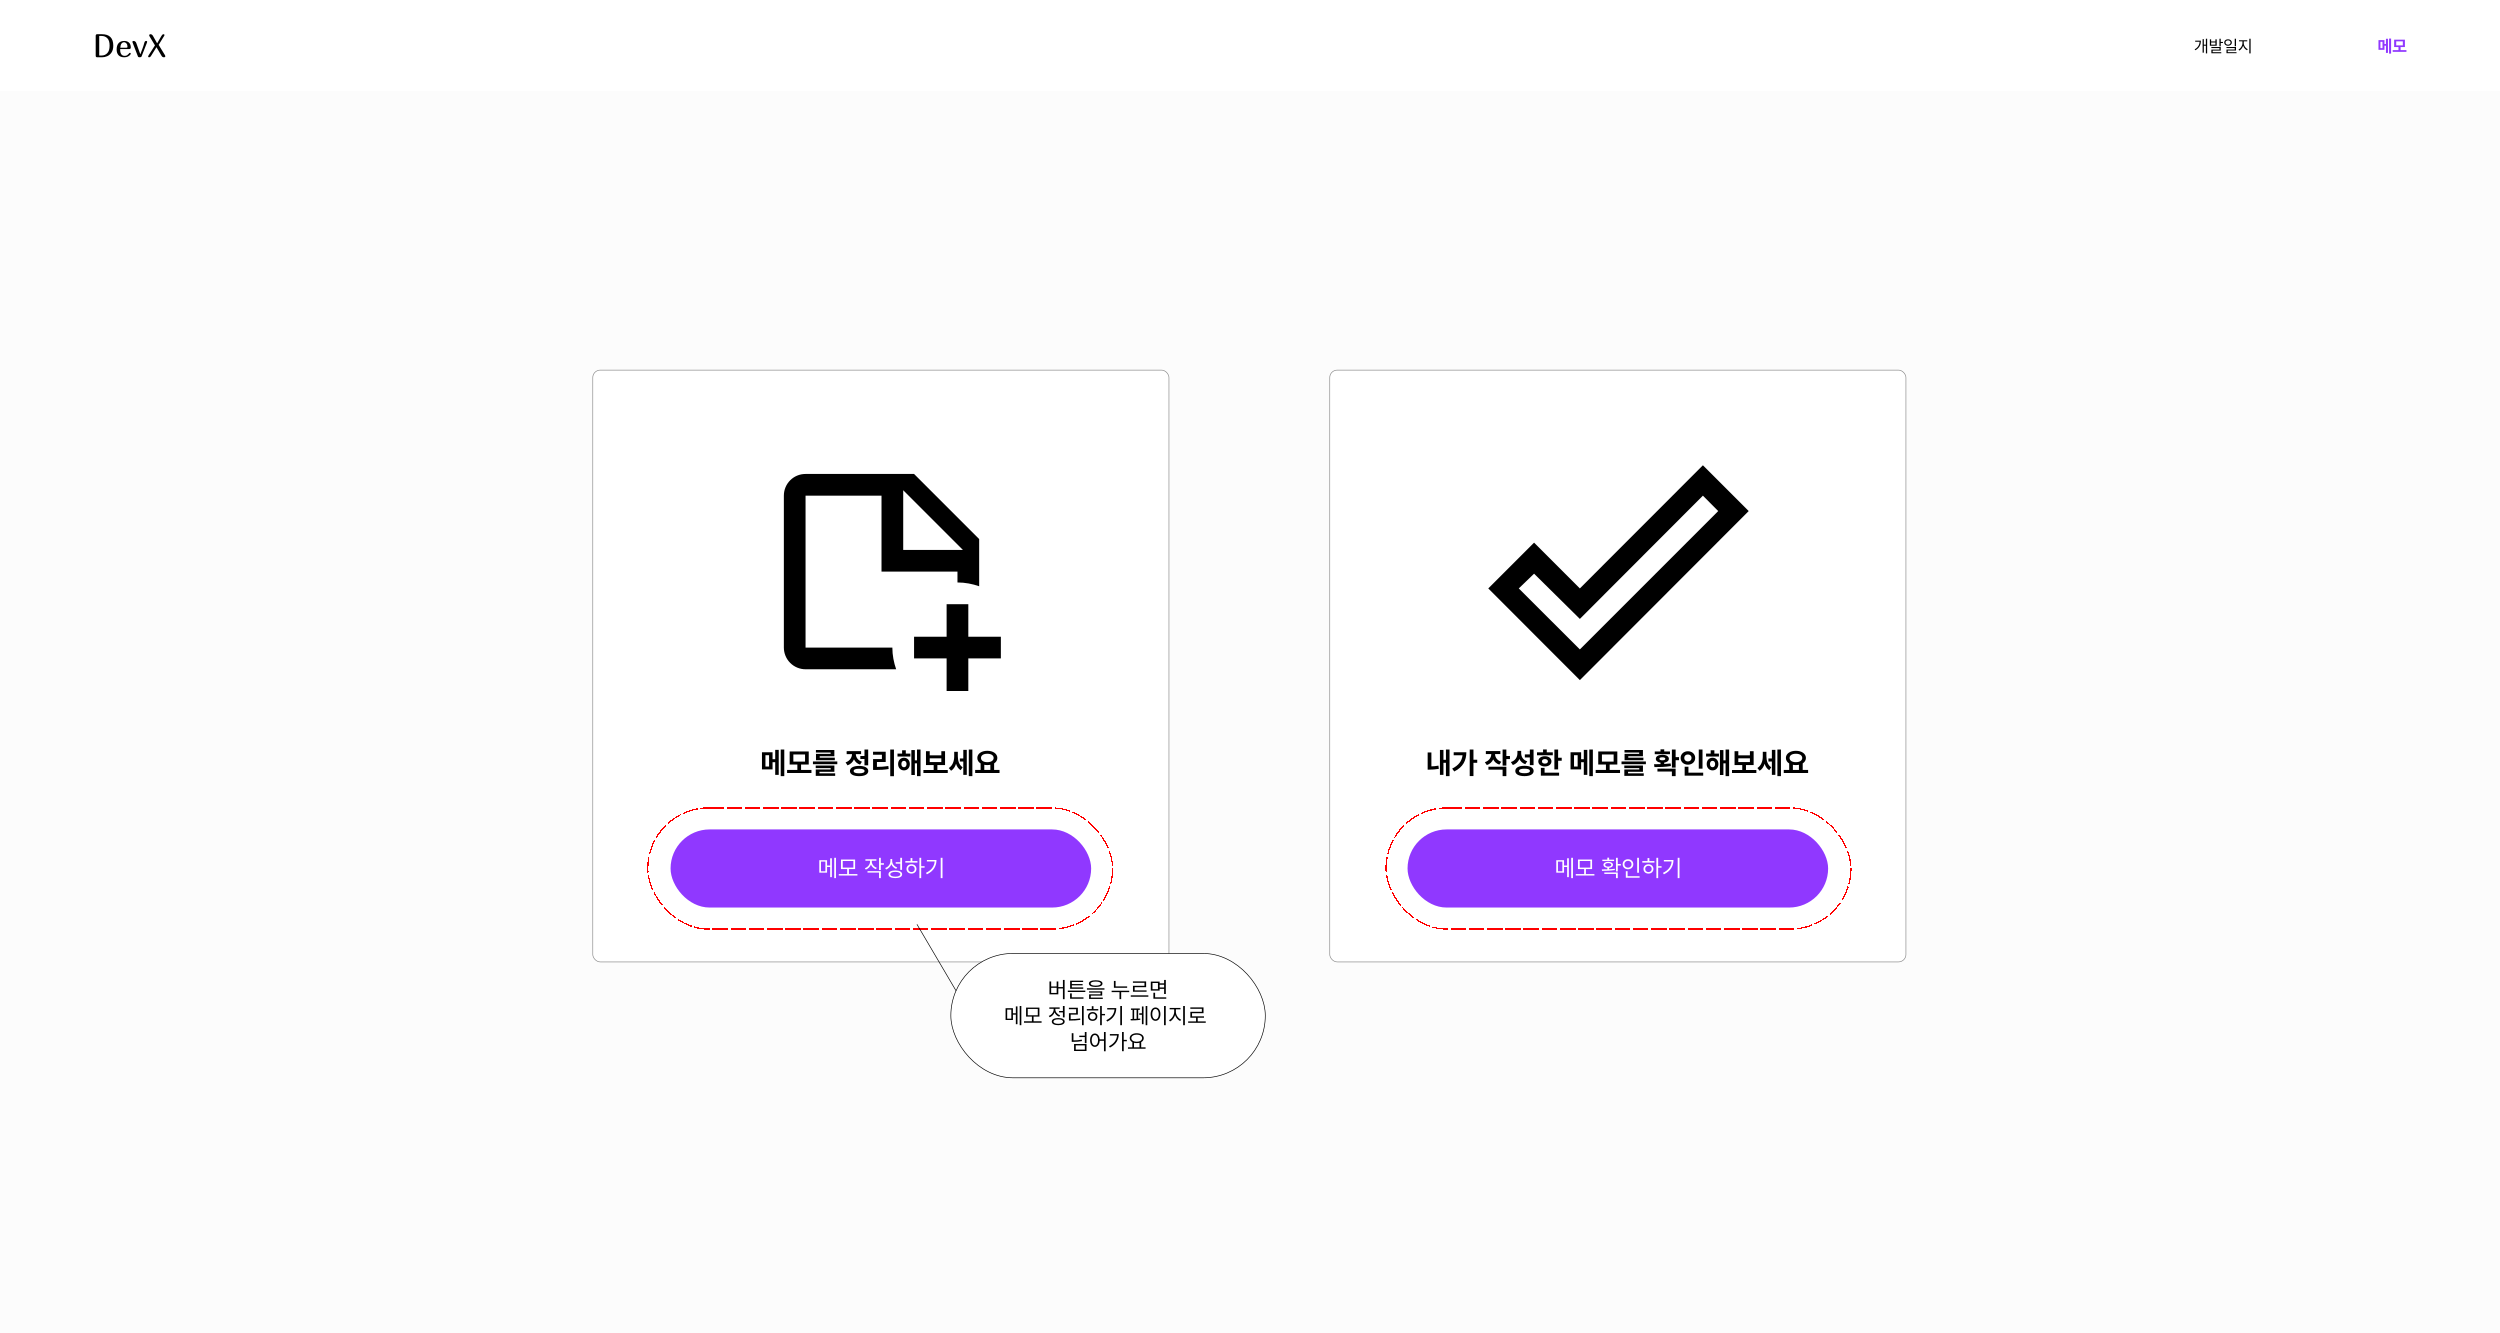 <svg width="1920" height="1024" viewBox="0 0 1920 1024" fill="none" xmlns="http://www.w3.org/2000/svg">
<g clip-path="url(#clip0_235_161)">
<rect width="1920" height="1024" fill="#FCFCFC"/>
<g filter="url(#filter0_d_235_161)">
<rect width="1920" height="70" fill="white"/>
<path d="M73.5 27.525C73.5 27.092 73.592 26.775 73.775 26.575C73.975 26.375 74.267 26.275 74.65 26.275H78.225C84.075 26.275 87 29.2 87 35.05C87 37.233 86.542 39 85.625 40.35C84.725 41.683 83.617 42.625 82.3 43.175C81 43.725 79.683 44 78.35 44H74.65C74.267 44 73.975 43.9 73.775 43.7C73.592 43.5 73.5 43.183 73.5 42.75V27.525ZM76.2 42.675H76.75V42.65H77.925C79.775 42.65 81.275 42.025 82.425 40.775C83.592 39.525 84.175 37.617 84.175 35.05C84.175 32.45 83.6 30.558 82.45 29.375C81.317 28.192 79.808 27.6 77.925 27.6H76.2V42.675ZM99.209 40.85C99.376 40.667 99.584 40.575 99.834 40.575C99.984 40.575 100.117 40.625 100.234 40.725C100.351 40.825 100.409 40.95 100.409 41.1C100.409 41.4 100.301 41.683 100.084 41.95C98.984 43.317 97.451 44 95.484 44C93.534 44 92.059 43.475 91.059 42.425C90.076 41.358 89.584 39.892 89.584 38.025C89.584 35.892 90.084 34.267 91.084 33.15C92.084 32.017 93.534 31.45 95.434 31.45C96.951 31.45 98.167 31.883 99.084 32.75C100.001 33.617 100.459 34.858 100.459 36.475C100.459 37.292 99.984 37.7 99.034 37.7H92.309C92.292 37.833 92.284 38.017 92.284 38.25C92.284 39.683 92.567 40.817 93.134 41.65C93.701 42.483 94.576 42.9 95.759 42.9C96.559 42.9 97.192 42.733 97.659 42.4C98.126 42.067 98.484 41.75 98.734 41.45C98.984 41.133 99.142 40.933 99.209 40.85ZM95.284 32.45C94.484 32.45 93.826 32.792 93.309 33.475C92.792 34.158 92.484 35.217 92.384 36.65H97.059C97.359 36.65 97.576 36.6 97.709 36.5C97.842 36.383 97.909 36.192 97.909 35.925C97.909 34.808 97.642 33.95 97.109 33.35C96.592 32.75 95.984 32.45 95.284 32.45ZM112.207 31.45C112.44 31.45 112.632 31.5 112.782 31.6C112.932 31.683 113.007 31.825 113.007 32.025C113.007 32.292 112.965 32.517 112.882 32.7L108.707 43.375C108.54 43.792 108.057 44 107.257 44C106.94 44 106.657 43.95 106.407 43.85C106.174 43.75 106.015 43.592 105.932 43.375L101.832 32.7C101.749 32.517 101.707 32.325 101.707 32.125C101.707 31.675 102.015 31.45 102.632 31.45C103.065 31.45 103.465 31.592 103.832 31.875C104.199 32.142 104.482 32.558 104.682 33.125L107.707 41.55H107.832L109.532 37.025C109.815 36.258 110.057 35.55 110.257 34.9C110.457 34.233 110.64 33.6 110.807 33C110.94 32.5 111.107 32.117 111.307 31.85C111.507 31.583 111.807 31.45 112.207 31.45ZM123.967 27.6C124.251 27.133 124.509 26.8 124.742 26.6C124.992 26.383 125.267 26.275 125.567 26.275C125.767 26.275 125.942 26.333 126.092 26.45C126.242 26.55 126.317 26.692 126.317 26.875C126.317 27.125 126.226 27.375 126.042 27.625L121.842 34.45L126.767 42.5C126.901 42.717 126.967 42.95 126.967 43.2C126.967 43.417 126.876 43.608 126.692 43.775C126.509 43.925 126.276 44 125.992 44C125.492 44 125.092 43.9 124.792 43.7C124.509 43.5 124.234 43.167 123.967 42.7L120.217 36.325H120.117L116.192 42.65C115.859 43.2 115.559 43.567 115.292 43.75C115.042 43.917 114.776 44 114.492 44C114.242 44 114.051 43.95 113.917 43.85C113.801 43.733 113.742 43.6 113.742 43.45C113.742 43.217 113.834 42.95 114.017 42.65L119.017 34.85L114.742 27.725C114.626 27.542 114.567 27.342 114.567 27.125C114.567 26.892 114.659 26.692 114.842 26.525C115.042 26.358 115.276 26.275 115.542 26.275C116.359 26.275 117.009 26.717 117.492 27.6L120.617 33.15H120.767L123.967 27.6Z" fill="black"/>
<path d="M1695.09 29.742V41.028H1694.12V35.125H1692.55V40.47H1691.6V30.047H1692.55V34.3H1694.12V29.742H1695.09ZM1690.32 31.215C1690.31 34.084 1689.3 36.801 1686.05 38.603L1685.47 37.905C1688.09 36.445 1689.18 34.376 1689.34 32.04H1685.9V31.215H1690.32ZM1698.15 30.225V31.85H1701.44V30.225H1702.43V35.138H1697.17V30.225H1698.15ZM1698.15 34.325H1701.44V32.624H1698.15V34.325ZM1705.52 29.742V32.192H1707.22V33.03H1705.52V35.582H1704.53V29.742H1705.52ZM1705.52 36.115V38.845H1699.32V40.089H1705.93V40.901H1698.34V38.083H1704.53V36.915H1698.32V36.115H1705.52ZM1711.13 30.161C1712.82 30.174 1714.05 31.189 1714.05 32.662C1714.05 34.135 1712.82 35.15 1711.13 35.15C1709.41 35.15 1708.19 34.135 1708.19 32.662C1708.19 31.189 1709.41 30.174 1711.13 30.161ZM1711.13 30.999C1710 30.999 1709.16 31.685 1709.17 32.662C1709.16 33.652 1710 34.338 1711.13 34.338C1712.24 34.338 1713.08 33.652 1713.08 32.662C1713.08 31.685 1712.24 30.999 1711.13 30.999ZM1717.25 29.742V35.544H1716.26V29.742H1717.25ZM1717.25 36.09V38.807H1710.91V40.076H1717.65V40.876H1709.93V38.058H1716.26V36.89H1709.91V36.09H1717.25ZM1723.2 33.208C1723.2 35.125 1724.6 37.067 1726.26 37.791L1725.7 38.578C1724.38 37.975 1723.24 36.674 1722.72 35.112C1722.18 36.769 1721.05 38.21 1719.76 38.857L1719.16 38.07C1720.78 37.296 1722.18 35.163 1722.2 33.208V31.735H1719.53V30.91H1725.89V31.735H1723.2V33.208ZM1728.47 29.742V41.028H1727.47V29.742H1728.47Z" fill="black"/>
<path d="M1831.27 30.809V33.817H1832.42V29.78H1833.95V40.635H1832.42V35.112H1831.27V38.261H1826.67V30.809H1831.27ZM1828.18 32.091V36.991H1829.76V32.091H1828.18ZM1836.36 29.615V41.168H1834.81V29.615H1836.36ZM1848.15 38.489V39.822H1837.58V38.489H1842.03V36.128H1838.7V30.466H1846.97V36.128H1843.65V38.489H1848.15ZM1840.29 31.761V34.858H1845.37V31.761H1840.29Z" fill="#9038FF"/>
</g>
<rect x="455.25" y="284.25" width="442.5" height="454.5" rx="5.75" fill="white"/>
<rect x="455.25" y="284.25" width="442.5" height="454.5" rx="5.75" stroke="#888888" stroke-width="0.5"/>
<g filter="url(#filter1_d_235_161)">
<rect x="515" y="633" width="323" height="60" rx="30" fill="#9038FF"/>
<path d="M635.189 656.625V660.703H637.562V655.131H638.881V669.633H637.562V661.846H635.189V666.223H629.213V656.625H635.189ZM630.514 657.732V665.115H633.889V657.732H630.514ZM642.027 654.797V670.424H640.691V654.797H642.027ZM658.498 667.26V668.42H644.189V667.26H650.623V663.445H645.877V656.115H656.723V663.445H651.977V667.26H658.498ZM647.23 657.223V662.338H655.387V657.223H647.23ZM669.555 657.697C669.555 659.771 671.084 661.67 673.404 662.479L672.701 663.551C670.917 662.918 669.555 661.635 668.887 660.018C668.219 661.793 666.786 663.173 664.949 663.85L664.211 662.777C666.549 661.951 668.184 659.93 668.201 657.697V657.029H664.633V655.904H673.07V657.029H669.555V657.697ZM676.48 654.797V658.928H678.836V660.105H676.48V664.219H675.109V654.797H676.48ZM676.48 665.045V670.424H675.109V666.17H666.25V665.045H676.48ZM685.199 657.258C685.182 659.49 686.764 661.459 689.066 662.232L688.293 663.305C686.57 662.654 685.217 661.389 684.549 659.736C683.872 661.608 682.439 663.067 680.559 663.779L679.803 662.654C682.211 661.811 683.811 659.736 683.828 657.311V655.693H685.199V657.258ZM692.775 654.797V664.061H691.387V659.297H687.906V658.154H691.387V654.797H692.775ZM687.59 664.518C690.842 664.518 692.828 665.59 692.828 667.471C692.828 669.334 690.842 670.389 687.59 670.389C684.338 670.389 682.352 669.334 682.352 667.471C682.352 665.59 684.338 664.518 687.59 664.518ZM687.59 665.607C685.199 665.607 683.705 666.311 683.723 667.471C683.705 668.596 685.199 669.281 687.59 669.281C689.98 669.281 691.457 668.596 691.457 667.471C691.457 666.311 689.98 665.607 687.59 665.607ZM707.471 654.797V661.248H710.09V662.391H707.471V670.424H706.1V654.797H707.471ZM704.588 657.311V658.453H695.289V657.311H699.314V654.99H700.686V657.311H704.588ZM700.018 659.754C702.232 659.754 703.832 661.23 703.85 663.34C703.832 665.449 702.232 666.926 700.018 666.926C697.785 666.926 696.168 665.449 696.186 663.34C696.168 661.23 697.785 659.754 700.018 659.754ZM700.018 660.914C698.559 660.914 697.486 661.934 697.504 663.34C697.486 664.764 698.559 665.766 700.018 665.748C701.459 665.766 702.514 664.764 702.531 663.34C702.514 661.934 701.459 660.914 700.018 660.914ZM723.854 654.797V670.424H722.465V654.797H723.854ZM719.23 656.502C719.213 661.002 717.121 664.975 711.883 667.488L711.127 666.363C715.354 664.359 717.508 661.362 717.824 657.627H711.848V656.502H719.23Z" fill="white"/>
</g>
<path d="M593.321 577.738V583.062H595.365V575.919H598.061V595.123H595.365V585.353H593.321V590.923H585.19V577.738H593.321ZM587.863 580.007V588.677H590.648V580.007H587.863ZM602.328 575.627V596.066H599.588V575.627H602.328ZM623.194 591.327V593.686H604.484V591.327H612.368V587.149H606.461V577.132H621.105V587.149H615.221V591.327H623.194ZM609.291 579.423V584.903H618.275V579.423H609.291ZM643.05 584.791V586.925H624.34V584.791H643.05ZM640.804 587.936V592.765H629.349V593.933H641.41V595.887H626.496V590.945H637.974V589.912H626.474V587.936H640.804ZM640.781 575.986V580.793H629.528V581.894H641.141V583.825H626.676V578.974H637.906V577.94H626.631V575.986H640.781ZM666.769 575.627V587.756H663.916V582.927H660.727V580.613H663.916V575.627H666.769ZM659.783 588.205C664.141 588.228 666.813 589.665 666.836 592.158C666.813 594.629 664.141 596.089 659.783 596.089C655.426 596.089 652.753 594.629 652.753 592.158C652.753 589.665 655.426 588.228 659.783 588.205ZM659.783 590.406C657.065 590.406 655.605 590.968 655.605 592.158C655.605 593.326 657.065 593.91 659.783 593.91C662.501 593.91 663.983 593.326 663.983 592.158C663.983 590.968 662.501 590.406 659.783 590.406ZM661.333 576.862V579.153H657.268C657.335 581.534 658.772 583.938 661.962 584.993L660.547 587.239C658.29 586.509 656.74 585.027 655.853 583.174C654.943 585.263 653.314 586.947 650.889 587.778L649.406 585.51C652.764 584.387 654.269 581.714 654.348 579.153H650.237V576.862H661.333ZM686.557 575.627V596.111H683.704V575.627H686.557ZM680.223 577.334V585.218H673.484V588.969C676.595 588.958 679.246 588.778 682.244 588.295L682.491 590.608C679.122 591.192 676.09 591.327 672.361 591.327H670.52V582.949H677.303V579.647H670.497V577.334H680.223ZM699.157 578.749V581.018H689.274V578.749H692.823V576.188H695.653V578.749H699.157ZM694.261 581.938C696.866 581.938 698.73 583.96 698.753 586.79C698.73 589.643 696.866 591.664 694.261 591.664C691.655 591.664 689.746 589.643 689.746 586.79C689.746 583.96 691.655 581.938 694.261 581.938ZM694.261 584.319C693.07 584.319 692.262 585.24 692.262 586.79C692.262 588.34 693.07 589.238 694.261 589.238C695.406 589.238 696.215 588.34 696.237 586.79C696.215 585.24 695.406 584.319 694.261 584.319ZM706.974 575.627V596.066H704.256V586.229H702.594V595.19H699.921V576.031H702.594V583.938H704.256V575.627H706.974ZM727.885 591.35V593.686H709.175V591.35H717.059V587.576H711.151V576.93H714.026V580.097H722.943V576.93H725.796V587.576H719.911V591.35H727.885ZM714.026 585.285H722.943V582.388H714.026V585.285ZM735.611 580.771C735.611 584.072 736.532 587.486 739.317 589.283L737.768 591.507C736.004 590.44 734.881 588.688 734.241 586.588C733.5 588.901 732.276 590.833 730.423 591.956L728.671 589.845C731.703 587.958 732.826 584.364 732.826 580.905V577.379H735.611V580.771ZM746.774 575.627V596.066H744.034V575.627H746.774ZM742.484 575.919V595.123H739.812V584.858H737.161V582.522H739.812V575.919H742.484ZM767.641 591.327V593.686H748.931V591.327H753.108V586.318C751.525 585.375 750.57 583.926 750.57 582.118C750.57 578.816 753.805 576.615 758.252 576.615C762.677 576.615 765.934 578.816 765.956 582.118C765.945 583.881 765.013 585.319 763.485 586.273V591.327H767.641ZM758.252 578.884C755.332 578.884 753.4 580.052 753.4 582.118C753.4 584.117 755.332 585.353 758.252 585.353C761.149 585.353 763.104 584.117 763.126 582.118C763.104 580.052 761.149 578.884 758.252 578.884ZM755.938 591.327H760.588V587.352C759.858 587.498 759.072 587.576 758.252 587.576C757.432 587.576 756.657 587.509 755.938 587.352V591.327Z" fill="black"/>
<path d="M618.667 497.333V380.667H677V439H735.333V447.333C741.167 447.333 746.75 448.417 752 450.25V414L702 364H618.667C609.417 364 602 371.417 602 380.667V497.333C602 501.754 603.756 505.993 606.882 509.118C610.007 512.244 614.246 514 618.667 514H688.25C686.417 508.75 685.333 503.167 685.333 497.333H618.667ZM693.667 376.5L739.5 422.333H693.667V376.5ZM768.667 489V505.667H743.667V530.667H727V505.667H702V489H727V464H743.667V489H768.667Z" fill="black"/>
<g filter="url(#filter2_d_235_161)">
<rect x="497.5" y="616.5" width="357" height="93" rx="46.5" stroke="#FF0000" stroke-dasharray="12 2" shape-rendering="crispEdges"/>
</g>
<rect x="730.25" y="732.25" width="241.5" height="95.5" rx="47.75" fill="white"/>
<rect x="730.25" y="732.25" width="241.5" height="95.5" rx="47.75" stroke="black" stroke-width="0.5"/>
<path d="M817.623 752.586V767.378H816.328V759.16H812.792V763.643H805.985V753.748H807.296V757.6H811.513V753.748H812.792V758.081H816.328V752.586H817.623ZM807.296 762.563H811.513V758.646H807.296V762.563ZM833.527 760.771V761.833H820.063V760.771H833.527ZM832.116 765.934V767.029H821.823V762.912H823.118V765.934H832.116ZM831.933 758.347V759.376H821.856V753.15H831.85V754.196H823.167V755.74H831.452V756.753H823.167V758.347H831.933ZM841.496 752.852C844.783 752.852 846.708 753.748 846.708 755.392C846.708 757.068 844.783 757.965 841.496 757.981C838.208 757.965 836.266 757.068 836.266 755.392C836.266 753.748 838.208 752.852 841.496 752.852ZM841.496 753.831C839.039 753.831 837.611 754.429 837.627 755.392C837.611 756.421 839.039 756.985 841.496 756.985C843.936 756.985 845.38 756.421 845.38 755.392C845.38 754.429 843.936 753.831 841.496 753.831ZM848.219 758.978V760.04H834.772V758.978H848.219ZM846.493 761.318V764.622H837.727V766.149H846.941V767.179H836.432V763.659H845.214V762.314H836.399V761.318H846.493ZM865.651 757.566V758.646H855.474V753.35H856.769V757.566H865.651ZM867.245 760.87V761.966H861.069V767.345H859.774V761.966H853.731V760.87H867.245ZM881.937 764.39V765.485H868.423V764.39H881.937ZM880.227 753.715V758.181H871.412V760.604H880.576V761.65H870.117V757.118H878.949V754.794H870.083V753.715H880.227ZM890.586 753.881V755.192H894.04V752.603H895.351V763.377H894.04V759.442H890.586V760.771H883.813V753.881H890.586ZM885.108 754.96V759.725H889.308V754.96H885.108ZM895.683 765.934V767.029H885.805V762.414H887.117V765.934H895.683ZM890.586 758.363H894.04V756.288H890.586V758.363ZM777.928 774.312V778.164H780.169V772.901H781.415V786.598H780.169V779.243H777.928V783.377H772.284V774.312H777.928ZM773.512 775.358V782.331H776.7V775.358H773.512ZM784.386 772.586V787.345H783.125V772.586H784.386ZM799.942 784.356V785.452H786.428V784.356H792.504V780.754H788.022V773.831H798.265V780.754H793.783V784.356H799.942ZM789.3 774.877V779.708H797.003V774.877H789.3ZM817.623 772.586V781.385H816.311V777.517H813.339V776.438H816.311V772.586H817.623ZM812.725 781.85C815.796 781.85 817.672 782.846 817.672 784.589C817.672 786.332 815.796 787.328 812.725 787.345C809.654 787.328 807.778 786.332 807.778 784.589C807.778 782.846 809.654 781.85 812.725 781.85ZM812.725 782.862C810.467 782.862 809.056 783.51 809.073 784.589C809.056 785.651 810.467 786.299 812.725 786.299C814.983 786.299 816.377 785.651 816.377 784.589C816.377 783.51 814.983 782.862 812.725 782.862ZM810.517 775.292C810.517 777.218 811.995 779.044 814.153 779.791L813.472 780.837C811.812 780.239 810.525 779.002 809.903 777.467C809.255 779.202 807.886 780.588 806.134 781.252L805.454 780.206C807.645 779.409 809.206 777.417 809.206 775.309V774.761H805.869V773.665H813.821V774.761H810.517V775.292ZM832.265 772.586V787.378H830.97V772.586H832.265ZM827.783 773.964V779.21H822.271V782.696C824.72 782.696 826.903 782.588 829.542 782.165L829.675 783.261C826.953 783.692 824.711 783.792 822.171 783.792H820.943V778.147H826.471V775.043H820.91V773.964H827.783ZM846.194 772.586V778.679H848.667V779.758H846.194V787.345H844.899V772.586H846.194ZM843.471 774.96V776.039H834.689V774.96H838.491V772.769H839.786V774.96H843.471ZM839.155 777.268C841.247 777.268 842.757 778.662 842.774 780.654C842.757 782.646 841.247 784.041 839.155 784.041C837.046 784.041 835.519 782.646 835.536 780.654C835.519 778.662 837.046 777.268 839.155 777.268ZM839.155 778.363C837.777 778.363 836.764 779.326 836.781 780.654C836.764 781.999 837.777 782.945 839.155 782.929C840.516 782.945 841.512 781.999 841.529 780.654C841.512 779.326 840.516 778.363 839.155 778.363ZM861.667 772.586V787.345H860.355V772.586H861.667ZM857.3 774.196C857.284 778.446 855.308 782.198 850.361 784.572L849.647 783.51C853.64 781.617 855.673 778.787 855.972 775.259H850.328V774.196H857.3ZM881.124 772.586V787.345H879.862V772.586H881.124ZM878.235 772.951V786.564H876.99V779.376H874.931V778.197H876.99V772.951H878.235ZM875.363 774.479V775.558H874.118V782.381C874.674 782.348 875.205 782.298 875.695 782.231L875.778 783.194C873.454 783.626 870.349 783.692 868.423 783.692L868.257 782.58L869.818 782.563V775.558H868.573V774.479H875.363ZM871.013 782.547C871.627 782.53 872.275 782.505 872.906 782.464V775.558H871.013V782.547ZM895.285 772.586V787.378H893.973V772.586H895.285ZM887.432 773.731C889.624 773.748 891.201 775.74 891.201 778.878C891.201 782.016 889.624 784.008 887.432 784.008C885.224 784.008 883.664 782.016 883.664 778.878C883.664 775.74 885.224 773.748 887.432 773.731ZM887.432 774.894C885.955 774.91 884.925 776.471 884.925 778.878C884.925 781.285 885.955 782.846 887.432 782.846C888.91 782.846 889.939 781.285 889.939 778.878C889.939 776.471 888.91 774.91 887.432 774.894ZM903.087 777.118C903.087 779.625 904.914 782.165 907.088 783.111L906.358 784.141C904.631 783.352 903.137 781.65 902.457 779.608C901.759 781.775 900.273 783.659 898.588 784.506L897.808 783.477C899.917 782.464 901.759 779.675 901.776 777.118V775.192H898.29V774.113H906.607V775.192H903.087V777.118ZM909.977 772.586V787.345H908.666V772.586H909.977ZM926.014 784.423V785.519H912.5V784.423H918.577V781.634H914.194V777.085H923.026V774.761H914.161V773.682H924.304V778.147H915.489V780.555H924.653V781.634H919.855V784.423H926.014ZM834.448 801.816V807.146H824.886V801.816H834.448ZM826.164 802.862V806.083H833.17V802.862H826.164ZM824.404 793.482V799.011C826.712 799.019 828.663 798.87 830.812 798.43L830.979 799.542C828.688 800.007 826.679 800.14 824.222 800.14H823.093V793.482H824.404ZM834.448 792.586V801.103H833.137V796.454H828.887V795.392H833.137V792.586H834.448ZM840.873 793.731C842.882 793.748 844.326 795.466 844.542 798.23H847.846V792.586H849.141V807.378H847.846V799.31H844.559C844.401 802.198 842.932 804.008 840.873 804.008C838.698 804.008 837.171 802.016 837.171 798.878C837.171 795.74 838.698 793.748 840.873 793.731ZM840.873 794.894C839.412 794.91 838.416 796.471 838.416 798.878C838.416 801.285 839.412 802.846 840.873 802.846C842.317 802.846 843.33 801.285 843.33 798.878C843.33 796.471 842.317 794.91 840.873 794.894ZM863.02 792.586V798.596H865.41V799.691H863.02V807.345H861.725V792.586H863.02ZM859.201 794.18C859.201 798.363 857.242 802.165 852.428 804.539L851.697 803.51C855.516 801.609 857.591 798.77 857.89 795.275H852.378V794.18H859.201ZM879.804 804.356V805.452H866.29V804.356H869.644V800.372C868.382 799.716 867.618 798.654 867.618 797.317C867.618 795.026 869.859 793.532 873.014 793.516C876.168 793.532 878.409 795.026 878.409 797.317C878.409 798.629 877.67 799.683 876.45 800.339V804.356H879.804ZM873.014 794.595C870.59 794.578 868.88 795.674 868.88 797.317C868.88 798.961 870.59 800.073 873.014 800.073C875.421 800.073 877.147 798.961 877.147 797.317C877.147 795.674 875.421 794.578 873.014 794.595ZM870.922 804.356H875.139V800.837C874.5 801.011 873.786 801.103 873.014 801.103C872.258 801.103 871.553 801.02 870.922 800.854V804.356Z" fill="black"/>
<line x1="704.215" y1="709.873" x2="734.215" y2="760.873" stroke="black" stroke-width="0.5"/>
<rect x="1021.25" y="284.25" width="442.5" height="454.5" rx="5.75" fill="white"/>
<rect x="1021.25" y="284.25" width="442.5" height="454.5" rx="5.75" stroke="#888888" stroke-width="0.5"/>
<g filter="url(#filter3_d_235_161)">
<rect x="1081" y="633" width="323" height="60" rx="30" fill="#9038FF"/>
<path d="M1201.19 656.625V660.703H1203.56V655.131H1204.88V669.633H1203.56V661.846H1201.19V666.223H1195.21V656.625H1201.19ZM1196.51 657.732V665.115H1199.89V657.732H1196.51ZM1208.03 654.797V670.424H1206.69V654.797H1208.03ZM1224.5 667.26V668.42H1210.19V667.26H1216.62V663.445H1211.88V656.115H1222.72V663.445H1217.98V667.26H1224.5ZM1213.23 657.223V662.338H1221.39V657.223H1213.23ZM1242.46 654.814V659.543H1244.8V660.703H1242.46V665.291H1241.07V654.814H1242.46ZM1230.19 663.691C1231.44 663.691 1232.9 663.691 1234.43 663.639V662.496C1232.61 662.338 1231.44 661.485 1231.44 660.193C1231.44 658.77 1232.9 657.891 1235.1 657.891C1237.31 657.891 1238.75 658.77 1238.77 660.193C1238.75 661.477 1237.61 662.329 1235.8 662.496V663.586C1237.26 663.516 1238.74 663.401 1240.11 663.199L1240.23 664.201C1236.84 664.799 1233.09 664.816 1230.35 664.816L1230.19 663.691ZM1242.46 666.064V670.424H1241.07V667.172H1232.11V666.064H1242.46ZM1239.63 656.238V657.293H1230.58V656.238H1234.43V654.674H1235.8V656.238H1239.63ZM1235.1 658.875C1233.66 658.857 1232.76 659.367 1232.76 660.193C1232.76 661.002 1233.66 661.564 1235.1 661.547C1236.54 661.564 1237.45 661.002 1237.45 660.193C1237.45 659.367 1236.54 658.857 1235.1 658.875ZM1258.72 654.814V666.24H1257.35V654.814H1258.72ZM1259.21 668.93V670.09H1248.63V665.08H1250V668.93H1259.21ZM1250.29 655.904C1252.62 655.904 1254.38 657.486 1254.38 659.736C1254.38 662.021 1252.62 663.586 1250.29 663.586C1247.95 663.586 1246.19 662.021 1246.19 659.736C1246.19 657.486 1247.95 655.904 1250.29 655.904ZM1250.29 657.117C1248.7 657.117 1247.53 658.207 1247.54 659.736C1247.53 661.301 1248.7 662.373 1250.29 662.373C1251.83 662.373 1253.03 661.301 1253.03 659.736C1253.03 658.207 1251.83 657.117 1250.29 657.117ZM1273.47 654.797V661.248H1276.09V662.391H1273.47V670.424H1272.1V654.797H1273.47ZM1270.59 657.311V658.453H1261.29V657.311H1265.31V654.99H1266.69V657.311H1270.59ZM1266.02 659.754C1268.23 659.754 1269.83 661.23 1269.85 663.34C1269.83 665.449 1268.23 666.926 1266.02 666.926C1263.79 666.926 1262.17 665.449 1262.19 663.34C1262.17 661.23 1263.79 659.754 1266.02 659.754ZM1266.02 660.914C1264.56 660.914 1263.49 661.934 1263.5 663.34C1263.49 664.764 1264.56 665.766 1266.02 665.748C1267.46 665.766 1268.51 664.764 1268.53 663.34C1268.51 661.934 1267.46 660.914 1266.02 660.914ZM1289.85 654.797V670.424H1288.46V654.797H1289.85ZM1285.23 656.502C1285.21 661.002 1283.12 664.975 1277.88 667.488L1277.13 666.363C1281.35 664.359 1283.51 661.362 1283.82 657.627H1277.85V656.502H1285.23Z" fill="white"/>
</g>
<path d="M1113.24 575.627V596.066H1110.48V585.847H1108.57V595.078H1105.87V575.964H1108.57V583.533H1110.48V575.627H1113.24ZM1099.31 577.896V588.564C1100.95 588.531 1102.75 588.385 1104.73 588.003L1105.02 590.474C1102.28 590.945 1099.94 591.08 1097.83 591.08H1096.44V577.896H1099.31ZM1131.61 575.627V583.466H1134.51V585.824H1131.61V596.021H1128.74V575.627H1131.61ZM1126.15 577.716C1126.13 583.825 1123.75 589.126 1116.88 592.495L1115.26 590.294C1120.1 587.868 1122.69 584.611 1123.23 580.052H1116.43V577.716H1126.15ZM1152.28 576.817V579.108H1148.21C1148.23 581.5 1149.65 583.949 1152.97 585.016L1151.51 587.239C1149.24 586.509 1147.68 585.049 1146.79 583.219C1145.89 585.218 1144.26 586.801 1141.88 587.576L1140.35 585.375C1143.73 584.286 1145.27 581.669 1145.31 579.108H1141.13V576.817H1152.28ZM1156.88 575.627V580.591H1159.64V582.972H1156.88V587.958H1154V575.627H1156.88ZM1156.88 588.834V596.066H1154V591.103H1143.11V588.834H1156.88ZM1168.27 578.412C1168.25 581.152 1169.66 583.668 1172.94 584.679L1171.43 586.925C1169.23 586.161 1167.74 584.746 1166.9 582.904C1165.98 585.038 1164.33 586.723 1161.87 587.554L1160.36 585.263C1163.87 584.14 1165.35 581.399 1165.37 578.547V576.683H1168.27V578.412ZM1177.77 575.627V587.599H1174.92V581.714H1171.08V579.378H1174.92V575.627H1177.77ZM1170.78 588.138C1175.14 588.138 1177.81 589.598 1177.84 592.113C1177.81 594.629 1175.14 596.066 1170.78 596.066C1166.43 596.066 1163.75 594.629 1163.75 592.113C1163.75 589.598 1166.43 588.138 1170.78 588.138ZM1170.78 590.361C1168.07 590.361 1166.61 590.945 1166.61 592.113C1166.61 593.236 1168.07 593.843 1170.78 593.843C1173.5 593.843 1174.98 593.236 1174.98 592.113C1174.98 590.945 1173.5 590.361 1170.78 590.361ZM1196.64 575.649V581.916H1199.4V584.252H1196.64V590.9H1193.76V575.649H1196.64ZM1192.55 577.783V580.052H1180.42V577.783H1185.07V575.604H1187.92V577.783H1192.55ZM1186.48 580.771C1189.45 580.771 1191.51 582.365 1191.51 584.724C1191.51 587.082 1189.45 588.632 1186.48 588.632C1183.5 588.632 1181.41 587.082 1181.41 584.724C1181.41 582.365 1183.5 580.771 1186.48 580.771ZM1186.48 582.949C1185.11 582.972 1184.19 583.601 1184.21 584.724C1184.19 585.847 1185.11 586.453 1186.48 586.453C1187.85 586.453 1188.8 585.847 1188.8 584.724C1188.8 583.601 1187.85 582.972 1186.48 582.949ZM1197.38 593.416V595.707H1183.38V589.732H1186.24V593.416H1197.38ZM1214.31 577.738V583.062H1216.36V575.919H1219.05V595.123H1216.36V585.353H1214.31V590.923H1206.18V577.738H1214.31ZM1208.85 580.007V588.677H1211.64V580.007H1208.85ZM1223.32 575.627V596.066H1220.58V575.627H1223.32ZM1244.19 591.327V593.686H1225.48V591.327H1233.36V587.149H1227.45V577.132H1242.1V587.149H1236.21V591.327H1244.19ZM1230.28 579.423V584.903H1239.27V579.423H1230.28ZM1264.04 584.791V586.925H1245.33V584.791H1264.04ZM1261.79 587.936V592.765H1250.34V593.933H1262.4V595.887H1247.49V590.945H1258.96V589.912H1247.46V587.936H1261.79ZM1261.77 575.986V580.793H1250.52V581.894H1262.13V583.825H1247.67V578.974H1258.9V577.94H1247.62V575.986H1261.77ZM1286.88 575.649V581.489H1289.49V583.848H1286.88V589.53H1284.01V575.649H1286.88ZM1270.31 586.902C1271.8 586.902 1273.51 586.902 1275.27 586.857V585.712C1273.05 585.397 1271.66 584.319 1271.68 582.747C1271.66 580.86 1273.65 579.692 1276.69 579.692C1279.7 579.692 1281.67 580.86 1281.7 582.747C1281.67 584.319 1280.31 585.386 1278.12 585.689V586.745C1279.81 586.678 1281.48 586.543 1283.07 586.341L1283.27 588.317C1278.96 589.081 1274.22 589.126 1270.6 589.126L1270.31 586.902ZM1286.88 590.361V596.066H1284.01V592.562H1272.91V590.361H1286.88ZM1282.55 577.132V579.221H1270.85V577.132H1275.27V575.47H1278.12V577.132H1282.55ZM1276.69 581.602C1275.23 581.602 1274.4 581.961 1274.42 582.747C1274.4 583.488 1275.23 583.915 1276.69 583.915C1278.12 583.915 1278.93 583.488 1278.96 582.747C1278.93 581.961 1278.12 581.602 1276.69 581.602ZM1307.53 575.649V590.339H1304.65V575.649H1307.53ZM1308.06 593.416V595.707H1293.82V588.856H1296.72V593.416H1308.06ZM1296.32 576.952C1299.46 576.952 1301.91 579.108 1301.91 582.096C1301.91 585.15 1299.46 587.284 1296.32 587.284C1293.17 587.284 1290.72 585.15 1290.72 582.096C1290.72 579.108 1293.17 576.952 1296.32 576.952ZM1296.32 579.445C1294.72 579.423 1293.51 580.434 1293.53 582.096C1293.51 583.803 1294.72 584.791 1296.32 584.791C1297.87 584.791 1299.08 583.803 1299.08 582.096C1299.08 580.434 1297.87 579.423 1296.32 579.445ZM1320.15 578.749V581.018H1310.27V578.749H1313.81V576.188H1316.64V578.749H1320.15ZM1315.25 581.938C1317.86 581.938 1319.72 583.96 1319.74 586.79C1319.72 589.643 1317.86 591.664 1315.25 591.664C1312.65 591.664 1310.74 589.643 1310.74 586.79C1310.74 583.96 1312.65 581.938 1315.25 581.938ZM1315.25 584.319C1314.06 584.319 1313.25 585.24 1313.25 586.79C1313.25 588.34 1314.06 589.238 1315.25 589.238C1316.4 589.238 1317.21 588.34 1317.23 586.79C1317.21 585.24 1316.4 584.319 1315.25 584.319ZM1327.96 575.627V596.066H1325.25V586.229H1323.58V595.19H1320.91V576.031H1323.58V583.938H1325.25V575.627H1327.96ZM1348.88 591.35V593.686H1330.17V591.35H1338.05V587.576H1332.14V576.93H1335.02V580.097H1343.93V576.93H1346.79V587.576H1340.9V591.35H1348.88ZM1335.02 585.285H1343.93V582.388H1335.02V585.285ZM1356.6 580.771C1356.6 584.072 1357.52 587.486 1360.31 589.283L1358.76 591.507C1357 590.44 1355.87 588.688 1355.23 586.588C1354.49 588.901 1353.27 590.833 1351.41 591.956L1349.66 589.845C1352.69 587.958 1353.82 584.364 1353.82 580.905V577.379H1356.6V580.771ZM1367.77 575.627V596.066H1365.03V575.627H1367.77ZM1363.48 575.919V595.123H1360.8V584.858H1358.15V582.522H1360.8V575.919H1363.48ZM1388.63 591.327V593.686H1369.92V591.327H1374.1V586.318C1372.52 585.375 1371.56 583.926 1371.56 582.118C1371.56 578.816 1374.8 576.615 1379.24 576.615C1383.67 576.615 1386.92 578.816 1386.95 582.118C1386.94 583.881 1386 585.319 1384.48 586.273V591.327H1388.63ZM1379.24 578.884C1376.32 578.884 1374.39 580.052 1374.39 582.118C1374.39 584.117 1376.32 585.353 1379.24 585.353C1382.14 585.353 1384.09 584.117 1384.12 582.118C1384.09 580.052 1382.14 578.884 1379.24 578.884ZM1376.93 591.327H1381.58V587.352C1380.85 587.498 1380.06 587.576 1379.24 587.576C1378.42 587.576 1377.65 587.509 1376.93 587.352V591.327Z" fill="black"/>
<path d="M1307.83 357.333L1343 392.5L1213.33 522.333L1143 451.917L1178.17 416.75L1213.33 451.917L1307.83 357.333ZM1307.83 380.667L1213.33 475.333L1178.17 440.583L1166.42 451.917L1213.33 498.75L1319.58 392.5L1307.83 380.667Z" fill="black"/>
<g filter="url(#filter4_d_235_161)">
<rect x="1064.5" y="616.5" width="357" height="93" rx="46.5" stroke="#FF0000" stroke-dasharray="12 2" shape-rendering="crispEdges"/>
</g>
</g>
<defs>
<filter id="filter0_d_235_161" x="-8" y="-8" width="1936" height="86" filterUnits="userSpaceOnUse" color-interpolation-filters="sRGB">
<feFlood flood-opacity="0" result="BackgroundImageFix"/>
<feColorMatrix in="SourceAlpha" type="matrix" values="0 0 0 0 0 0 0 0 0 0 0 0 0 0 0 0 0 0 127 0" result="hardAlpha"/>
<feOffset/>
<feGaussianBlur stdDeviation="4"/>
<feComposite in2="hardAlpha" operator="out"/>
<feColorMatrix type="matrix" values="0 0 0 0 0.892 0 0 0 0 0.892 0 0 0 0 0.892 0 0 0 1 0"/>
<feBlend mode="normal" in2="BackgroundImageFix" result="effect1_dropShadow_235_161"/>
<feBlend mode="normal" in="SourceGraphic" in2="effect1_dropShadow_235_161" result="shape"/>
</filter>
<filter id="filter1_d_235_161" x="511" y="633" width="331" height="68" filterUnits="userSpaceOnUse" color-interpolation-filters="sRGB">
<feFlood flood-opacity="0" result="BackgroundImageFix"/>
<feColorMatrix in="SourceAlpha" type="matrix" values="0 0 0 0 0 0 0 0 0 0 0 0 0 0 0 0 0 0 127 0" result="hardAlpha"/>
<feOffset dy="4"/>
<feGaussianBlur stdDeviation="2"/>
<feComposite in2="hardAlpha" operator="out"/>
<feColorMatrix type="matrix" values="0 0 0 0 0 0 0 0 0 0 0 0 0 0 0 0 0 0 0.25 0"/>
<feBlend mode="normal" in2="BackgroundImageFix" result="effect1_dropShadow_235_161"/>
<feBlend mode="normal" in="SourceGraphic" in2="effect1_dropShadow_235_161" result="shape"/>
</filter>
<filter id="filter2_d_235_161" x="493" y="616" width="366" height="102" filterUnits="userSpaceOnUse" color-interpolation-filters="sRGB">
<feFlood flood-opacity="0" result="BackgroundImageFix"/>
<feColorMatrix in="SourceAlpha" type="matrix" values="0 0 0 0 0 0 0 0 0 0 0 0 0 0 0 0 0 0 127 0" result="hardAlpha"/>
<feOffset dy="4"/>
<feGaussianBlur stdDeviation="2"/>
<feComposite in2="hardAlpha" operator="out"/>
<feColorMatrix type="matrix" values="0 0 0 0 0 0 0 0 0 0 0 0 0 0 0 0 0 0 0.25 0"/>
<feBlend mode="normal" in2="BackgroundImageFix" result="effect1_dropShadow_235_161"/>
<feBlend mode="normal" in="SourceGraphic" in2="effect1_dropShadow_235_161" result="shape"/>
</filter>
<filter id="filter3_d_235_161" x="1077" y="633" width="331" height="68" filterUnits="userSpaceOnUse" color-interpolation-filters="sRGB">
<feFlood flood-opacity="0" result="BackgroundImageFix"/>
<feColorMatrix in="SourceAlpha" type="matrix" values="0 0 0 0 0 0 0 0 0 0 0 0 0 0 0 0 0 0 127 0" result="hardAlpha"/>
<feOffset dy="4"/>
<feGaussianBlur stdDeviation="2"/>
<feComposite in2="hardAlpha" operator="out"/>
<feColorMatrix type="matrix" values="0 0 0 0 0 0 0 0 0 0 0 0 0 0 0 0 0 0 0.25 0"/>
<feBlend mode="normal" in2="BackgroundImageFix" result="effect1_dropShadow_235_161"/>
<feBlend mode="normal" in="SourceGraphic" in2="effect1_dropShadow_235_161" result="shape"/>
</filter>
<filter id="filter4_d_235_161" x="1060" y="616" width="366" height="102" filterUnits="userSpaceOnUse" color-interpolation-filters="sRGB">
<feFlood flood-opacity="0" result="BackgroundImageFix"/>
<feColorMatrix in="SourceAlpha" type="matrix" values="0 0 0 0 0 0 0 0 0 0 0 0 0 0 0 0 0 0 127 0" result="hardAlpha"/>
<feOffset dy="4"/>
<feGaussianBlur stdDeviation="2"/>
<feComposite in2="hardAlpha" operator="out"/>
<feColorMatrix type="matrix" values="0 0 0 0 0 0 0 0 0 0 0 0 0 0 0 0 0 0 0.25 0"/>
<feBlend mode="normal" in2="BackgroundImageFix" result="effect1_dropShadow_235_161"/>
<feBlend mode="normal" in="SourceGraphic" in2="effect1_dropShadow_235_161" result="shape"/>
</filter>
<clipPath id="clip0_235_161">
<rect width="1920" height="1024" fill="white"/>
</clipPath>
</defs>
</svg>
